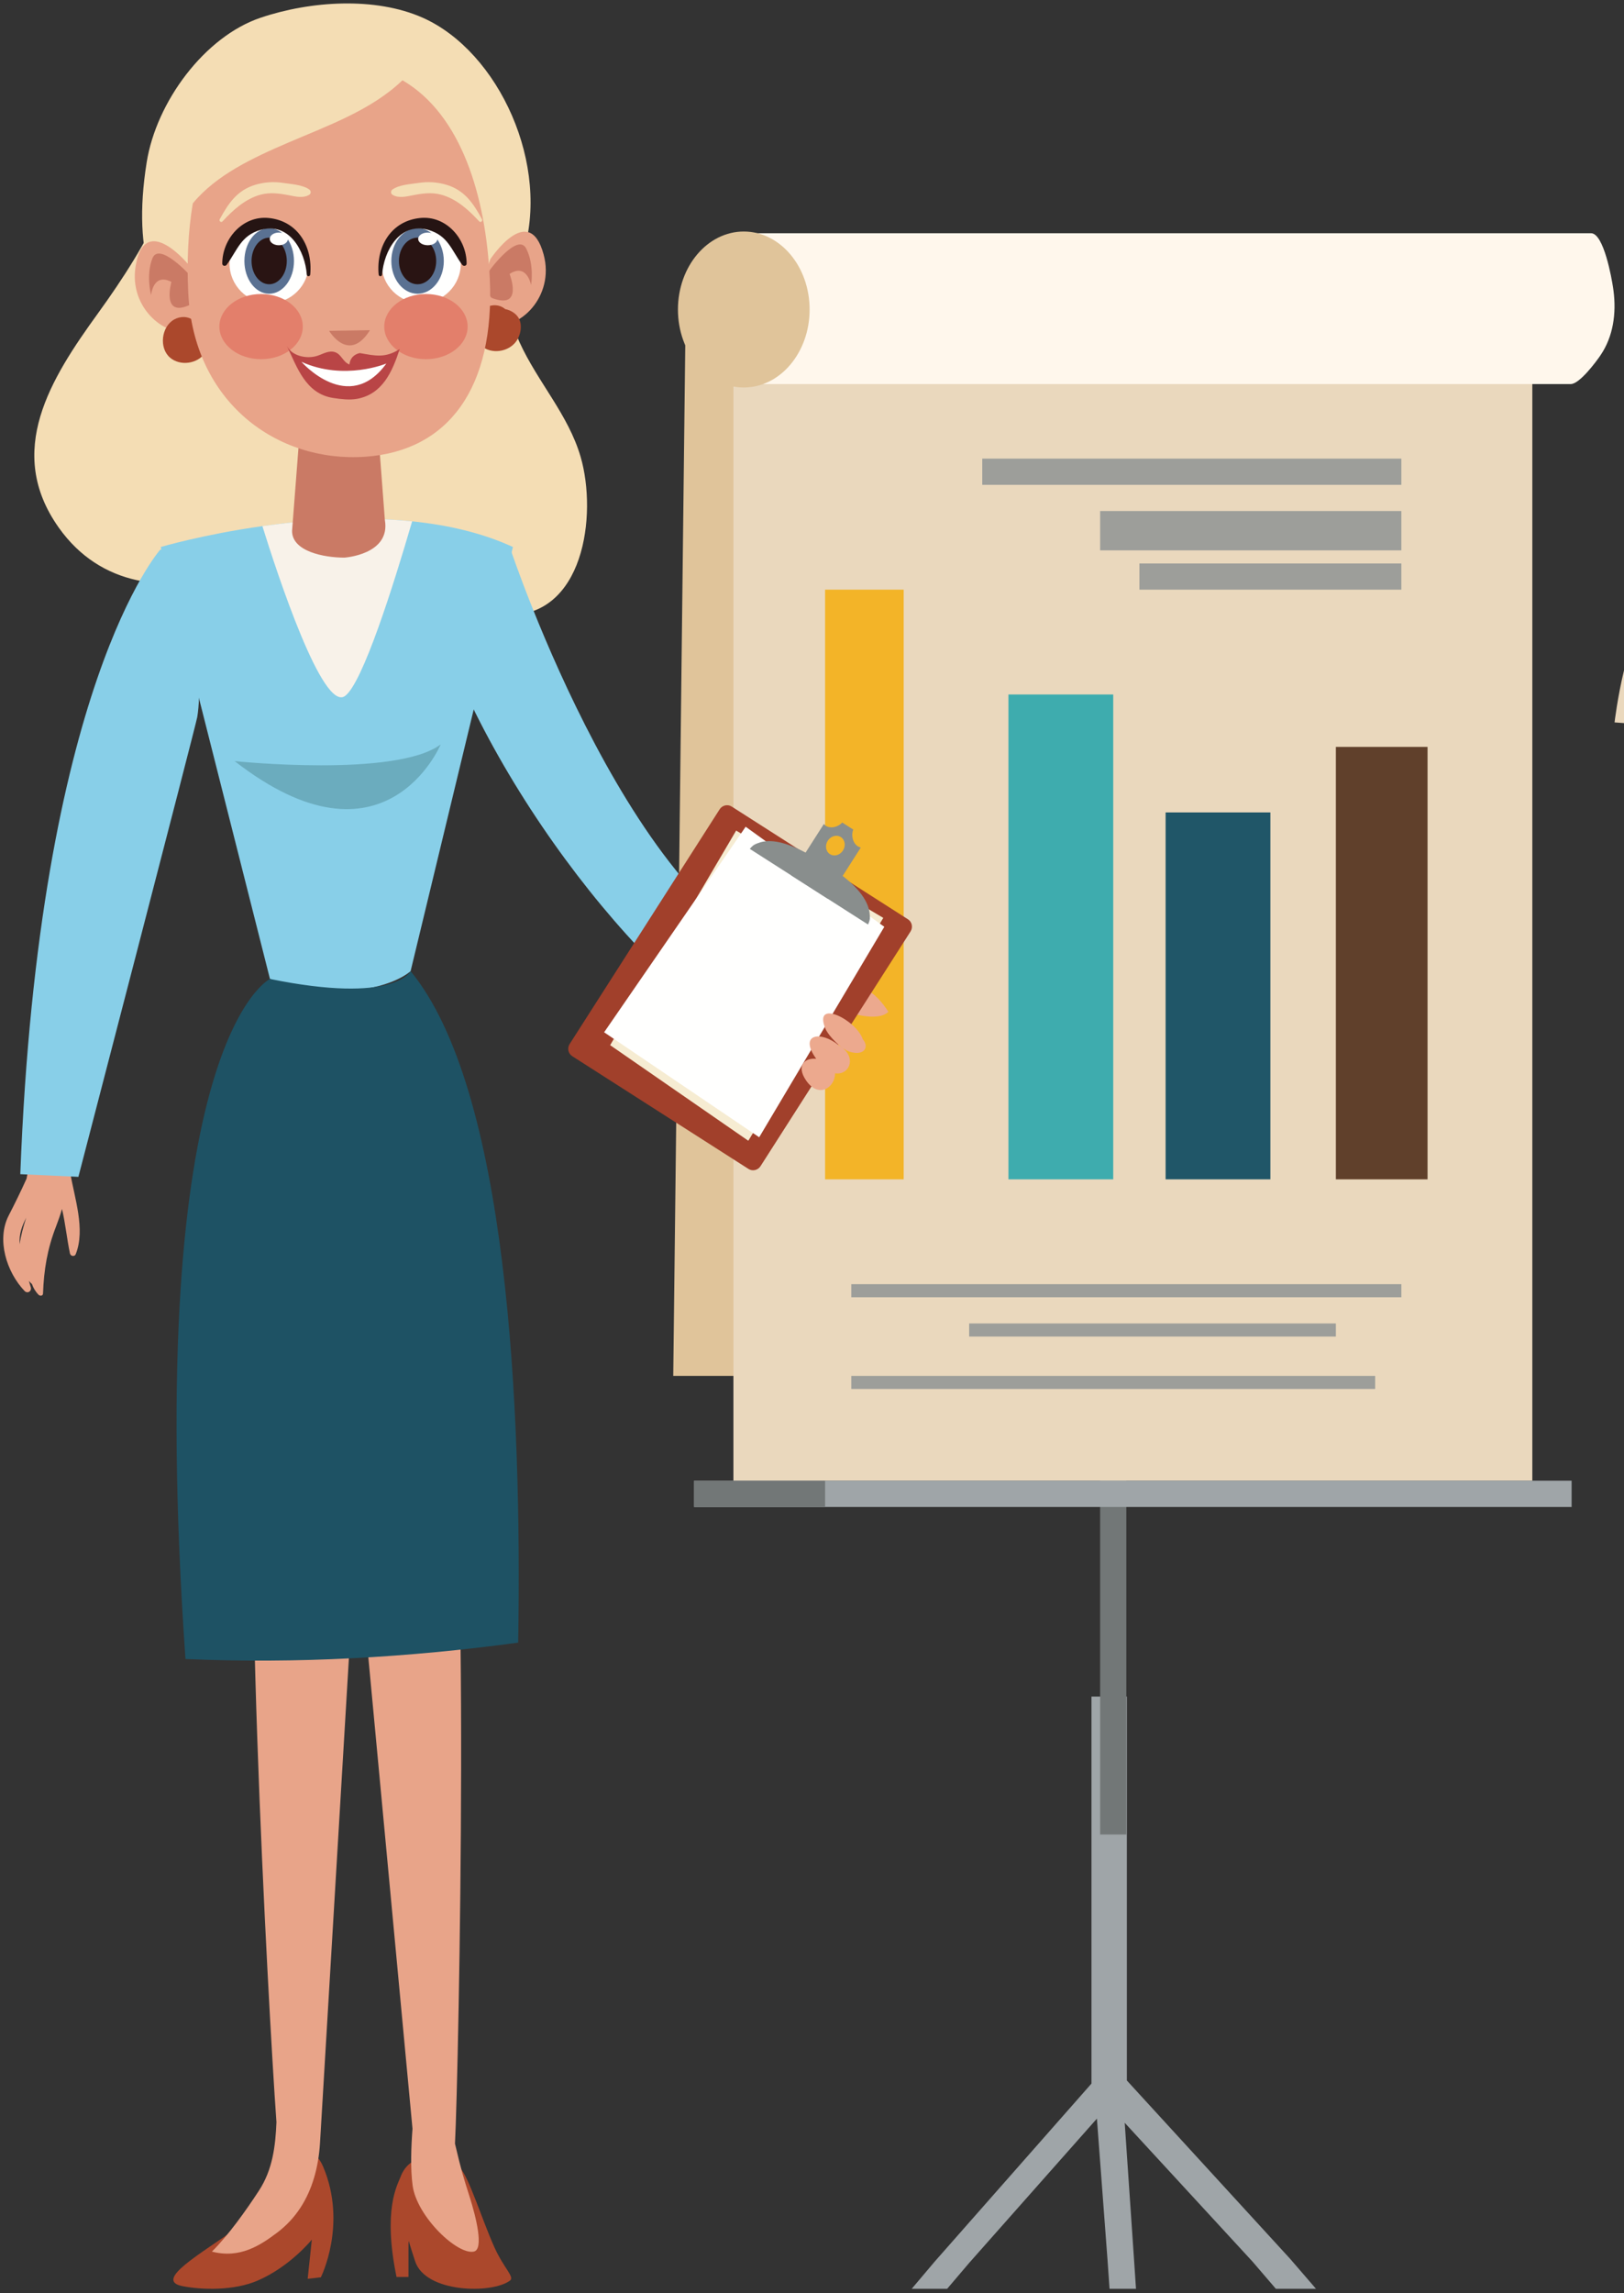 <?xml version="1.0" encoding="UTF-8"?>
<svg width="124px" height="175px" viewBox="0 0 124 175" version="1.1" xmlns="http://www.w3.org/2000/svg" xmlns:xlink="http://www.w3.org/1999/xlink">
    <rect x="0" y="0" width="124" height="175" fill="#333333" stroke="none"/>
    <!-- Generator: Sketch 64 (93537) - https://sketch.com -->
    <title>jesse_graph</title>
    <desc>Created with Sketch.</desc>
    <g id="Page-2" stroke="none" stroke-width="1" fill="none" fill-rule="evenodd">
        <g id="jesse_graph" transform="translate(0.249, 0.263)">
            <polyline id="Fill-153" fill="#9FA5A8" points="72.07 174.405 73.751 172.431 83.505 161.418 84.325 172.328 84.469 174.405 86.489 174.405 86.357 172.431 85.628 161.736 95.385 172.328 97.168 174.405 100.233 174.405 98.261 172.12 85.792 158.509 85.792 129.208 83.09 129.208 83.09 158.744 71.12 172.328 69.364 174.405 72.07 174.405"></polyline>
            <polygon id="Fill-154" fill="#727777" points="83.751 139.737 85.751 139.737 85.751 106.737 83.751 106.737"></polygon>
            <polyline id="Fill-155" fill="#E0C49A" points="61.388 24.761 52.139 20.497 51.157 104.737 65.404 104.737 61.388 24.761"></polyline>
            <polygon id="Fill-156" fill="#EAD8BD" points="55.751 112.737 116.751 112.737 116.751 22.737 55.751 22.737"></polygon>
            <path d="M122.951,21.933 C122.94,21.847 122.929,21.761 122.915,21.676 C122.814,21.003 122.209,17.536 121.235,17.536 L57.071,17.536 L57.071,29.046 C57.071,29.046 119.606,29.046 119.687,29.046 C120.354,29.046 121.615,27.353 121.944,26.868 C122.939,25.414 123.17,23.649 122.951,21.933" id="Fill-157" fill="#FFF7EC"></path>
            <path d="M61.569,23.36 C61.569,26.645 59.317,29.309 56.542,29.309 C53.766,29.309 51.515,26.645 51.515,23.36 C51.515,20.071 53.766,17.406 56.542,17.406 C59.317,17.406 61.569,20.071 61.569,23.36" id="Fill-158" fill="#E0C49A"></path>
            <polygon id="Fill-159" fill="#9FA5A8" points="52.751 114.737 119.751 114.737 119.751 112.737 52.751 112.737"></polygon>
            <polygon id="Fill-160" fill="#727777" points="52.751 114.737 62.751 114.737 62.751 112.737 52.751 112.737"></polygon>
            <polygon id="Fill-161" fill="#F3B428" points="62.751 89.737 68.751 89.737 68.751 44.737 62.751 44.737"></polygon>
            <polygon id="Fill-162" fill="#3EACAE" points="76.751 89.737 84.751 89.737 84.751 52.737 76.751 52.737"></polygon>
            <polygon id="Fill-163" fill="#205668" points="88.751 89.737 96.751 89.737 96.751 61.737 88.751 61.737"></polygon>
            <polygon id="Fill-164" fill="#60402B" points="101.751 89.737 108.751 89.737 108.751 56.737 101.751 56.737"></polygon>
            <polygon id="Fill-166" fill="#9D9E9A" points="74.751 36.737 106.751 36.737 106.751 34.737 74.751 34.737"></polygon>
            <polygon id="Fill-167" fill="#9D9E9A" points="83.751 41.737 106.751 41.737 106.751 38.737 83.751 38.737"></polygon>
            <polygon id="Fill-168" fill="#9D9E9A" points="86.751 44.737 106.751 44.737 106.751 42.737 86.751 42.737"></polygon>
            <polygon id="Fill-169" fill="#9D9E9A" points="64.751 98.737 106.751 98.737 106.751 97.737 64.751 97.737"></polygon>
            <polygon id="Fill-170" fill="#9D9E9A" points="73.751 101.737 101.751 101.737 101.751 100.737 73.751 100.737"></polygon>
            <polygon id="Fill-171" fill="#9D9E9A" points="64.751 105.737 104.751 105.737 104.751 104.737 64.751 104.737"></polygon>
            <path d="M44.087,34.61 C43.152,31.387 40.807,28.896 39.425,25.865 C38.086,22.928 37.707,19.767 37.026,16.632 C35.886,11.379 33.192,5.226 27.005,5.193 L14.546,6.092 C14.08,12.903 11.143,18.248 7.225,23.657 C3.617,28.639 0.107,34.177 4.236,40 C7.416,44.484 12.546,45.063 17.373,43.435 C21.244,42.13 25.094,39.687 28.935,42.192 C31.82,44.071 34.679,46.532 38.311,46.678 C44.352,46.924 45.369,39.029 44.087,34.61" id="Fill-172" fill="#F4DDB4"></path>
            <path d="M64.476,76.972 C64.476,76.972 66.744,77.775 67.582,76.954 C67.582,76.954 65.274,73.15 64.476,76.972" id="Fill-173" fill="#ECA98E"></path>
            <path d="M62.606,73.698 L61.402,73.457 C48.436,70.84 38.719,41.613 38.719,41.613 C35.547,40.909 33.883,49.272 33.883,49.272 C39.6,63.913 53.236,79.435 60.689,80.491 C61.593,78.331 62.489,75.948 62.606,73.698" id="Fill-174" fill="#88CFE8"></path>
            <path d="M57.822,88.73 C57.622,89.046 57.209,89.141 56.901,88.944 L43.441,80.337 C43.133,80.139 43.045,79.725 43.246,79.411 L54.697,61.502 C54.898,61.186 55.313,61.092 55.62,61.289 L69.081,69.894 C69.39,70.091 69.475,70.508 69.274,70.824 L57.822,88.73" id="Fill-175" fill="#A1402B"></path>
            <polyline id="Fill-176" fill="#F6ECD2" points="55.959 63.122 46.339 79.498 56.888 86.793 67.195 69.786 55.959 63.122"></polyline>
            <polyline id="Fill-177" fill="#FFFFFE" points="45.879 78.515 56.686 62.829 67.272 70.466 57.719 86.526 45.879 78.515"></polyline>
            <path d="M66.03,70.291 L57.001,64.519 C57.29,64.183 57.419,64.161 57.627,64.079 C58.568,63.704 59.833,64.048 61.212,64.777 C61.678,65.025 62.172,65.292 62.664,65.608 C63.146,65.917 63.609,66.215 64.021,66.531 C65.275,67.481 66.104,68.528 66.16,69.542 C66.172,69.766 66.213,69.887 66.03,70.291" id="Fill-178" fill="#898E8D"></path>
            <path d="M63.953,63.618 C64.272,63.824 64.347,64.281 64.116,64.641 C63.887,65.001 63.442,65.125 63.12,64.919 C62.799,64.713 62.724,64.256 62.955,63.897 C63.186,63.536 63.631,63.414 63.953,63.618 Z M65.251,64.323 C64.846,64.064 64.729,63.455 64.902,63.047 L64.06,62.508 C63.761,62.838 63.194,63.008 62.788,62.749 C62.733,62.714 62.733,62.682 62.658,62.618 L60.155,66.534 L62.971,68.336 L65.478,64.415 C65.469,64.428 65.311,64.363 65.251,64.323 L65.251,64.323 Z" id="Fill-179" fill="#898E8D"></path>
            <path d="M65.624,79.041 C65.148,77.582 61.865,75.925 62.754,78.192 C62.933,78.645 63.531,79.303 64.072,79.695 C63.99,79.631 63.895,79.567 63.792,79.508 C62.443,78.387 60.699,78.617 62.073,80.54 C61.222,80.446 60.523,81.041 61.288,82.175 C62.251,83.61 63.511,82.73 63.514,81.644 C64.552,81.814 65.157,80.55 64.074,79.698 C64.27,79.839 64.456,79.944 64.615,79.995 C65.731,80.351 66.151,79.647 65.624,79.041" id="Fill-180" fill="#ECA98E"></path>
            <path d="M34.875,165.178 C33.598,163.879 31.018,163.93 30.329,165.882 C30.09,166.503 28.969,168.36 30.028,173.502 L30.939,173.502 L30.939,171.015 L30.959,170.746 C31.091,171.225 31.267,171.737 31.444,172.291 C32.22,174.731 37.319,174.809 38.689,173.78 C39.066,173.499 38.222,172.852 37.48,171.19 C36.543,169.091 35.544,165.864 34.875,165.178" id="Fill-181" fill="#AB482C"></path>
            <path d="M35.618,167.413 C35.131,165.87 35.001,165.501 34.491,163.33 C34.776,157.864 35.719,111.479 33.704,106.04 L26.153,107.851 L31.247,162.19 C31.143,163.568 31.079,165.233 31.257,166.53 C31.586,168.913 34.701,171.853 35.939,171.562 C36.705,171.382 36.106,168.956 35.618,167.413" id="Fill-182" fill="#E8A489"></path>
            <path d="M24.425,165.087 C23.139,162.046 20.651,166.713 20.651,166.713 C20.103,167.389 19.456,168.589 17.782,169.797 C15.105,171.73 11.441,173.758 13.684,174.202 C15.209,174.502 17.631,174.55 19.416,173.782 C21.898,172.716 23.56,170.654 23.56,170.654 L23.243,173.645 L24.249,173.528 C24.249,173.528 26.287,169.489 24.425,165.087" id="Fill-183" fill="#AB482C"></path>
            <path d="M19.708,105.869 C17.982,111.093 20.218,152.806 20.859,161.692 C20.783,163.529 20.568,165.309 19.527,166.907 C18.56,168.392 17.184,170.332 15.931,171.566 C18.078,172.13 19.654,171.068 20.927,170.109 C22.367,169.019 23.251,167.557 23.734,165.925 C23.981,165.09 24.126,164.206 24.183,163.308 L27.479,108.038 L19.708,105.869" id="Fill-184" fill="#E8A489"></path>
            <path d="M26.274,27.291 C28.015,27.132 29.63,26.501 31.148,25.642 C31.928,25.809 32.762,25.875 32.978,25.844 C36.264,25.406 38.613,22.43 39.65,19.217 C41.847,12.402 37.855,3.668 32.014,1.084 C28.399,-0.515 23.467,-0.2 19.645,1.091 C15.382,2.53 11.689,7.493 10.95,12.13 C8.638,26.642 18.32,28.028 26.274,27.291" id="Fill-185" fill="#F4DDB4"></path>
            <path d="M1.754,92.661 C1.744,92.692 1.733,92.723 1.723,92.754 C1.532,93.365 1.343,94.024 1.256,94.68 C1.254,94.673 1.254,94.667 1.252,94.657 C1.195,93.896 1.446,93.274 1.754,92.661 Z M1.624,98.254 C1.851,98.493 2.188,98.275 2.1,97.97 C2.054,97.81 2.005,97.653 1.956,97.493 C2.027,97.573 2.104,97.651 2.188,97.724 C2.301,98.035 2.465,98.317 2.701,98.552 C2.804,98.652 3.028,98.642 3.035,98.458 C3.103,96.629 3.362,95.052 4.033,93.327 C4.21,92.869 4.361,92.429 4.485,91.998 C4.75,93.121 4.854,94.262 5.092,95.391 C5.138,95.607 5.446,95.667 5.534,95.445 C6.291,93.545 5.429,91.144 5.114,89.229 C4.999,88.528 5.056,87.823 5.085,87.113 C5.089,86.975 5.09,86.828 5.091,86.678 C5.429,85.852 5.557,84.919 5.543,84.062 C5.54,83.833 5.308,83.69 5.112,83.644 C3.513,83.284 2.799,85.262 2.468,86.454 C2.173,87.518 1.978,88.602 1.779,89.686 C1.349,90.639 0.897,91.561 0.416,92.497 C-0.529,94.334 0.248,96.811 1.624,98.254 L1.624,98.254 Z" id="Fill-186" fill="#E8A489"></path>
            <path d="M11.989,41.681 C11.989,41.681 2.712,52.038 1.301,89.344 L5.737,89.547 C5.737,89.547 14.714,55.055 14.813,54.457 C15.394,50.981 14.203,41.634 11.989,41.681" id="Fill-187" fill="#88CFE8"></path>
            <path d="M38.914,41.481 L31.102,73.85 C31.102,73.85 29.83,75.064 26.62,75.321 C23.408,75.578 20.364,74.445 20.364,74.445 C20.059,73.235 12.024,41.481 12.024,41.481 C12.024,41.481 15.265,40.524 19.786,39.888 C23.155,39.413 27.238,39.115 31.22,39.522 C33.915,39.799 36.562,40.395 38.914,41.481" id="Fill-188" fill="#88CFE8"></path>
            <path d="M17.669,57.822 C17.669,57.822 29.999,59.098 33.399,56.548 C33.399,56.548 29.148,66.754 17.669,57.822" id="Fill-189" fill="#6BACBE"></path>
            <path d="M39.316,125.093 C39.614,107.149 38.51,82.851 31.102,73.85 C31.102,73.85 29.907,76.394 20.364,74.445 C20.364,74.445 10.613,79.088 13.913,126.344 C22.401,126.716 30.902,126.232 39.316,125.093" id="Fill-190" fill="#1E5264"></path>
            <path d="M31.22,39.522 C29.766,44.509 27.445,51.84 26.105,52.844 C24.396,54.126 20.909,43.499 19.786,39.888 C23.155,39.413 27.238,39.115 31.22,39.522" id="Fill-191" fill="#F8F2E9"></path>
            <path d="M26.046,42.292 C24.486,42.292 22.051,41.819 22.051,40.256 L22.805,30.493 C22.805,28.929 24.07,27.665 25.633,27.665 C26.413,27.665 27.119,27.982 27.632,28.494 C28.143,29.004 28.46,29.711 28.46,30.493 L29.138,39.427 C29.59,42.067 26.046,42.292 26.046,42.292" id="Fill-192" fill="#CA7A65"></path>
            <path d="M14.197,19.993 C14.197,19.993 10.827,15.827 10.111,20.017 C9.541,23.353 12.612,25.638 14.406,24.934 C16.202,24.235 14.197,19.993 14.197,19.993" id="Fill-193" fill="#E8A489"></path>
            <path d="M14.268,20.758 C14.268,20.758 11.897,18.145 11.388,19.454 C10.875,20.761 11.288,22.254 11.288,22.254 C11.288,22.254 11.439,20.519 12.841,21.253 C12.841,21.253 12.007,24.133 14.38,22.939 C14.38,22.939 15.284,21.951 14.268,20.758" id="Fill-194" fill="#CA7A65"></path>
            <path d="M15.585,24.896 C15.39,24.563 14.981,24.303 14.565,24.224 C14.133,23.858 13.541,23.848 13.055,24.116 C12.063,24.665 11.879,26.295 12.731,27.027 C13.508,27.694 14.813,27.508 15.404,26.686 C15.75,26.207 15.9,25.434 15.585,24.896" id="Fill-195" fill="#AB482C"></path>
            <path d="M37.189,19.519 C37.189,19.519 40.141,15.05 41.257,19.149 C42.147,22.415 39.31,24.989 37.455,24.461 C35.602,23.935 37.189,19.519 37.189,19.519" id="Fill-196" fill="#E8A489"></path>
            <path d="M37.192,20.29 C37.192,20.29 39.299,17.456 39.932,18.713 C40.569,19.964 40.301,21.49 40.301,21.49 C40.301,21.49 39.985,19.778 38.659,20.644 C38.659,20.644 39.766,23.427 37.29,22.47 C37.29,22.47 36.294,21.574 37.192,20.29" id="Fill-197" fill="#CA7A65"></path>
            <path d="M39.346,23.997 C39.151,23.663 38.743,23.404 38.327,23.327 C37.894,22.959 37.302,22.949 36.816,23.217 C35.824,23.766 35.641,25.395 36.492,26.127 C37.27,26.796 38.574,26.608 39.166,25.787 C39.51,25.308 39.661,24.535 39.346,23.997" id="Fill-198" fill="#AB482C"></path>
            <path d="M37.147,20.982 C36.848,14.774 35.009,8.494 30.481,5.863 C28.104,8.15 24.732,9.34 21.768,10.617 C19.051,11.785 16.271,13.079 14.472,15.257 C14.101,17.442 14.014,19.782 14.126,22.094 C14.527,30.434 20.896,35.065 27.652,34.592 C34,34.149 37.551,29.323 37.147,20.982" id="Fill-199" fill="#E8A489"></path>
            <path d="M28.877,19.841 C28.877,21.514 30.237,22.871 31.906,22.871 C33.581,22.871 34.937,21.514 34.937,19.841 C34.937,18.171 33.581,16.814 31.906,16.814 C30.237,16.814 28.877,18.171 28.877,19.841" id="Fill-200" fill="#FFFFFE"></path>
            <path d="M33.638,19.656 C33.638,21.036 32.74,22.154 31.633,22.154 C30.526,22.154 29.631,21.036 29.631,19.656 C29.631,18.273 30.526,17.151 31.633,17.151 C32.74,17.151 33.638,18.273 33.638,19.656" id="Fill-201" fill="#5A7192"></path>
            <path d="M33.057,19.656 C33.057,20.633 32.42,21.431 31.633,21.431 C30.848,21.431 30.211,20.633 30.211,19.656 C30.211,18.671 30.848,17.874 31.633,17.874 C32.42,17.874 33.057,18.671 33.057,19.656" id="Fill-202" fill="#291413"></path>
            <path d="M33.147,17.97 C33.147,18.238 32.817,18.453 32.414,18.453 C32.008,18.453 31.681,18.238 31.681,17.97 C31.681,17.702 32.008,17.485 32.414,17.485 C32.817,17.485 33.147,17.702 33.147,17.97" id="Fill-203" fill="#FFFFFE"></path>
            <path d="M31.837,16.373 C33.836,16.174 35.38,17.982 35.38,19.849 C35.38,20.043 35.14,20.079 35.038,19.941 C34.219,18.817 33.959,17.717 32.463,17.284 C30.259,16.652 29.053,18.911 28.929,20.688 C28.915,20.86 28.678,20.858 28.663,20.688 C28.464,18.565 29.601,16.596 31.837,16.373" id="Fill-204" fill="#251413"></path>
            <path d="M24.882,24.985 C24.882,24.985 26.379,27.516 27.999,24.934 L24.882,24.985" id="Fill-205" fill="#CA7A65"></path>
            <path d="M23.334,19.841 C23.334,21.516 21.978,22.873 20.304,22.873 C18.632,22.873 17.275,21.516 17.275,19.841 C17.275,18.171 18.632,16.814 20.304,16.814 C21.978,16.814 23.334,18.171 23.334,19.841" id="Fill-206" fill="#FFFFFE"></path>
            <path d="M22.198,19.656 C22.198,21.036 21.351,22.154 20.304,22.154 C19.259,22.154 18.412,21.036 18.412,19.656 C18.412,18.273 19.259,17.154 20.304,17.154 C21.351,17.154 22.198,18.273 22.198,19.656" id="Fill-207" fill="#5A7192"></path>
            <path d="M21.649,19.656 C21.649,20.635 21.047,21.43 20.304,21.43 C19.56,21.43 18.958,20.635 18.958,19.656 C18.958,18.671 19.56,17.874 20.304,17.874 C21.047,17.874 21.649,18.671 21.649,19.656" id="Fill-208" fill="#291413"></path>
            <path d="M21.735,17.973 C21.735,18.238 21.424,18.454 21.041,18.454 C20.658,18.454 20.346,18.238 20.346,17.973 C20.346,17.702 20.658,17.485 21.041,17.485 C21.424,17.485 21.735,17.702 21.735,17.973" id="Fill-209" fill="#FFFFFE"></path>
            <path d="M20.266,16.373 C18.265,16.175 16.722,17.982 16.722,19.849 C16.722,20.043 16.962,20.079 17.063,19.941 C17.881,18.818 18.142,17.717 19.638,17.284 C21.842,16.653 23.047,18.911 23.175,20.689 C23.185,20.86 23.423,20.858 23.439,20.689 C23.637,18.565 22.499,16.596 20.266,16.373" id="Fill-210" fill="#251413"></path>
            <path d="M22.871,24.661 C22.871,26.033 21.446,27.149 19.687,27.149 C17.93,27.149 16.502,26.033 16.502,24.661 C16.502,23.29 17.93,22.174 19.687,22.174 C21.446,22.174 22.871,23.29 22.871,24.661" id="Fill-211" fill="#E37F6B"></path>
            <path d="M35.457,24.661 C35.457,26.033 34.034,27.149 32.274,27.149 C30.518,27.149 29.091,26.033 29.091,24.661 C29.091,23.29 30.518,22.174 32.274,22.174 C34.034,22.174 35.457,23.29 35.457,24.661" id="Fill-212" fill="#E37F6B"></path>
            <path d="M23.359,14.192 C22.836,13.832 22.003,13.792 21.388,13.699 C20.665,13.586 19.953,13.63 19.252,13.837 C17.85,14.253 17.189,15.263 16.526,16.471 C16.453,16.602 16.633,16.753 16.74,16.635 C17.548,15.758 18.497,14.896 19.668,14.588 C20.388,14.399 21.111,14.501 21.829,14.641 C22.331,14.739 22.896,14.883 23.359,14.605 C23.52,14.507 23.503,14.294 23.359,14.192" id="Fill-213" fill="#F4DDB4"></path>
            <path d="M29.726,14.192 C30.246,13.832 31.08,13.792 31.695,13.699 C32.418,13.586 33.13,13.63 33.831,13.837 C35.234,14.253 35.893,15.263 36.557,16.471 C36.63,16.602 36.45,16.753 36.342,16.635 C35.535,15.758 34.587,14.896 33.414,14.588 C32.695,14.399 31.972,14.501 31.255,14.641 C30.752,14.739 30.188,14.883 29.726,14.605 C29.564,14.507 29.579,14.294 29.726,14.192" id="Fill-214" fill="#F4DDB4"></path>
            <path d="M27.219,26.681 C26.77,26.78 26.472,27.09 26.434,27.554 C25.935,27.366 25.833,26.8 25.356,26.621 C24.874,26.441 24.421,26.753 23.96,26.897 C23.15,27.154 22.019,26.894 21.653,26.129 C22.437,27.766 23.085,29.794 25.207,30.11 C25.773,30.195 26.439,30.277 27.005,30.175 C28.963,29.822 29.708,28.093 30.27,26.376 C29.147,27.088 28.4,26.883 27.219,26.681" id="Fill-215" fill="#B94546"></path>
            <path d="M22.767,27.349 C22.767,27.349 26.362,31.458 29.252,27.478 C29.252,27.478 26.041,28.827 22.767,27.349" id="Fill-216" fill="#FFFFFE"></path>
        </g>
        <path d="M123.279,55.13 L139.348,56.279 C139.348,56.279 140.87,49.33 144.692,46.623 C144.959,46.434 145.239,46.319 145.526,46.279 C136.45,45.665 128.09,44.992 126.507,45.969 C124.172,47.413 123.279,55.13 123.279,55.13" id="Fill-322" fill="#EAD8BD"></path>
    </g>
</svg>